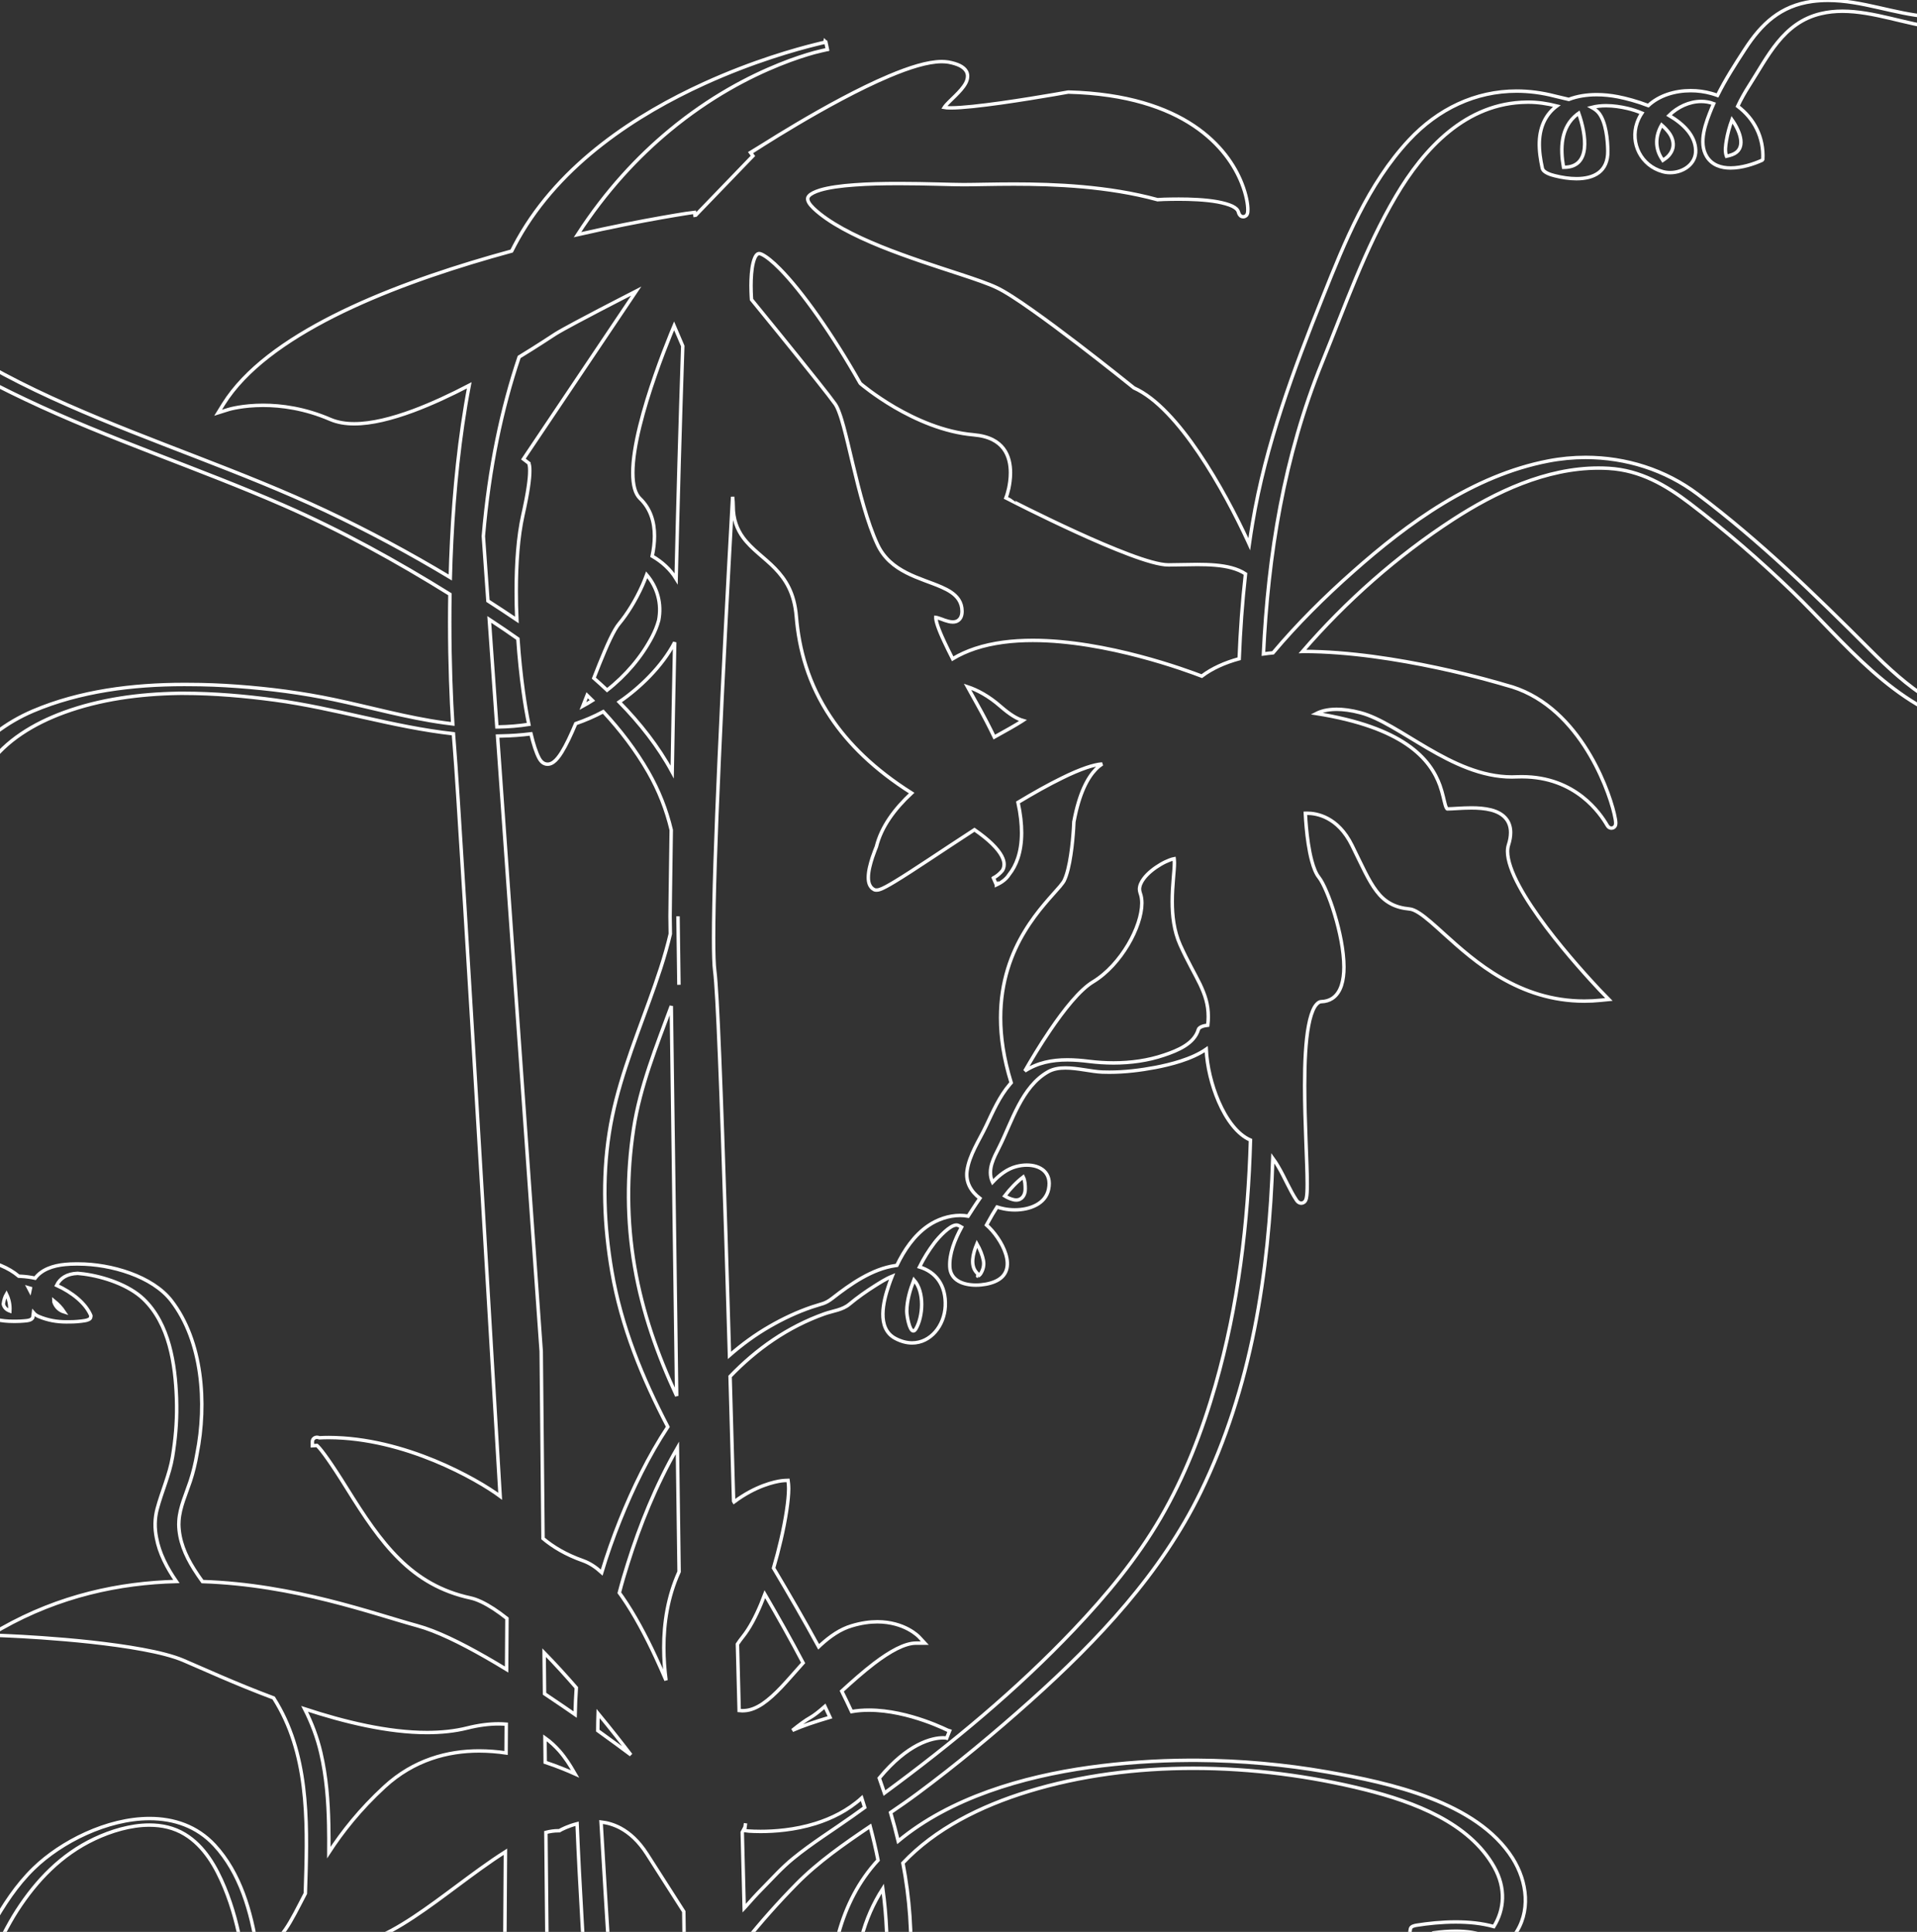 <?xml version="1.0" encoding="UTF-8"?>
<svg width="1260px" height="1270px" viewBox="0 0 1260 1270" version="1.1" xmlns="http://www.w3.org/2000/svg" xmlns:xlink="http://www.w3.org/1999/xlink">
    <rect x="0" y="0" width="1260" height="1270" fill="#333333" stroke="none"/>
    <title>floral-pattern-2</title>
    <g id="floral-pattern-2" stroke="none" stroke-width="1" fill="none" fill-rule="evenodd">
        <path d="M-90.039,1304.455 C-89.679,1303.147 -92.921,1302.17 -95.879,1302.17 C-98.03,1302.17 -100.035,1302.691 -100.406,1303.949 C-101.246,1306.883 -101.688,1309.622 -101.752,1312.16 L-101.752,1313.326 C-101.643,1317.658 -100.387,1321.373 -98.142,1324.418 L-87.712,1324.418 C-91.568,1319.597 -92.344,1312.41 -90.039,1304.455 Z M660.372,786.22 C663.963,781.543 667.988,777.225 672.561,773.713 C673.726,776.041 673.85,779.111 673.876,781.479 C673.929,785.686 671.672,788.884 667.905,788.884 C667.276,788.884 666.627,788.805 665.942,788.616 C663.97,788.128 662.089,787.29 660.372,786.22 Z M798.861,910.627 C790.207,940.797 778.745,970.499 762.82,997.88 C747.307,1024.524 727.375,1048.586 705.993,1071.111 C668.408,1110.757 625.759,1146.093 581.338,1178.761 C580.251,1175.467 579.108,1172.187 577.931,1168.903 C587.402,1157.438 596.019,1150.899 603.076,1147.194 C610.913,1143.102 616.786,1142.424 619.882,1142.424 C620.703,1142.424 621.336,1142.503 621.734,1142.538 L622.165,1142.577 L622.247,1142.61 L624.073,1138.014 C623.87,1137.982 597.702,1124.255 571.124,1124.227 C567.328,1124.227 563.49,1124.512 559.738,1125.175 C557.635,1120.665 555.473,1116.177 553.265,1111.716 C559.877,1105.68 567.234,1099.092 574.565,1093.487 C579.655,1089.612 584.722,1086.242 589.433,1083.864 C594.066,1081.529 598.402,1080.178 601.944,1080.178 L607.855,1080.178 L604.009,1076.046 C603.747,1075.778 594.647,1066.188 576.656,1066.148 C571.679,1066.148 566.053,1066.908 559.82,1068.794 C552.302,1071.001 545.66,1075.664 539.454,1081.304 C539,1081.732 538.539,1082.139 538.089,1082.584 C528.566,1065.079 518.525,1047.841 508.424,1030.841 C510.238,1024.663 511.861,1018.441 513.244,1012.473 C516.482,998.572 518.341,986.115 518.371,978.71 C518.371,977.508 518.307,976.457 518.225,975.462 L517.944,973.18 L515.496,973.287 C515.215,973.287 505.684,973.776 492.716,980.771 C489.485,982.521 486.041,984.678 482.48,987.345 C482.383,987.185 482.282,986.996 482.18,986.842 C481.401,958.73 480.633,931.267 479.868,904.862 C497.15,886.886 517.659,872.34 541.942,863.694 C547.516,861.74 553.726,861.188 558.272,857.369 C563.613,852.927 569.355,848.869 575.266,845.147 C578.111,843.383 582.196,840.673 586.371,839.001 C585.55,841.047 584.812,843.097 584.137,845.083 C580.693,855.151 575.986,873.053 588.283,879.766 C592.199,881.873 595.985,882.832 599.508,882.832 C611.678,882.832 620.684,871.505 621.306,858.727 C621.925,844.816 614.969,836.077 604.358,832.89 C607.094,827.342 610.389,822.016 614.174,817.042 C617.045,813.288 624.327,805.334 628.634,805.334 C629.016,805.334 629.383,805.409 629.717,805.537 C630.504,805.865 631.284,806.25 632.045,806.717 C627.517,815.006 623.896,824.13 624.271,832.726 C624.672,841.714 633.053,844.816 641.46,844.816 C645.927,844.816 650.387,843.953 653.686,842.58 C670.803,835.603 658.048,813.698 648.416,805.305 C648.783,804.653 649.113,804.054 649.409,803.523 C651.208,800.214 653.172,796.823 655.316,793.486 C656.856,793.971 658.397,794.363 659.93,794.681 C662.134,795.105 664.517,795.365 666.935,795.365 C676.766,795.365 687.26,791.483 689.22,781.735 C691.439,770.793 683.838,765.93 674.888,765.93 C672.624,765.93 670.289,766.244 667.995,766.857 C662.089,768.369 656.89,772.369 652.385,777.189 C652.31,777.033 652.243,776.89 652.183,776.737 C648.817,768.765 653.288,761.014 656.815,753.983 C665.031,737.661 671.515,714.294 688.988,704.511 C692.271,702.686 696.15,702.055 700.258,702.055 C708.369,702.055 717.387,704.483 724.497,704.764 C726.041,704.811 727.593,704.843 729.148,704.843 C739.316,704.843 749.533,703.598 759.492,701.709 C768.959,699.88 783.149,696.443 792.823,689.726 C793.344,700.921 796.316,713.335 800.964,724.113 C803.531,730.067 806.612,735.472 810.176,739.914 C813.643,744.253 817.53,747.619 821.915,749.498 C820.337,803.854 813.943,858.032 798.861,910.627 Z M560.251,1193.989 C547.283,1203.205 533.562,1211.701 521.302,1221.752 C513.982,1227.691 507.779,1234.69 501.213,1241.339 C497.116,1245.482 493.196,1249.846 489.362,1254.21 C489.287,1254.285 489.212,1254.381 489.137,1254.46 C488.724,1238.013 488.305,1221.327 487.87,1204.521 L489.684,1201.084 L490.033,1198.595 L489.362,1203.48 C489.485,1203.508 493.518,1203.968 499.912,1203.968 C508.765,1203.968 522.134,1203.098 536.021,1198.766 C546.463,1195.5 557.231,1190.259 566.391,1181.97 C567.058,1184.045 567.721,1186.131 568.351,1188.192 C565.66,1190.149 562.954,1192.071 560.251,1193.989 Z M532.452,1129.19 C535.136,1127.692 538.371,1125.09 542.182,1121.738 C543.314,1124.134 544.427,1126.527 545.526,1128.919 C535.432,1131.914 527.573,1134.556 520.822,1137.54 C525.376,1133.85 529.694,1130.687 532.452,1129.19 Z M484.695,1080.834 C485.809,1079.147 487.015,1077.507 488.293,1075.917 C492.6,1070.544 496.562,1063.082 500.16,1054.49 C501.029,1052.397 501.891,1050.222 502.72,1048.012 C511.381,1062.904 519.863,1077.953 527.872,1093.173 C522.959,1098.617 518.233,1104.219 513.559,1109.139 C509.443,1113.467 505.366,1117.228 501.337,1119.977 C497.304,1122.683 493.387,1124.305 489.519,1124.558 C488.964,1124.601 488.492,1124.633 487.967,1124.633 C487.218,1124.616 486.502,1124.594 485.835,1124.512 C485.452,1109.934 485.081,1095.366 484.695,1080.834 Z M602.042,873.477 C601.435,874.515 600.857,874.96 600.31,874.96 C597.709,874.96 595.959,864.778 595.996,861.883 C596.094,854.902 598.159,847.953 600.707,841.368 C607.911,849.372 606.618,865.648 602.042,873.477 Z M642.918,838.812 C642.753,838.894 642.621,838.905 642.55,838.905 C642.49,838.905 642.49,838.894 642.569,838.88 C642.621,838.844 642.745,838.812 642.918,838.812 Z M641.699,836.359 C637.76,831.849 639.274,824.569 642.112,817.698 C644.226,821.388 645.725,825.274 646.366,828.604 C646.95,831.649 646.246,834.576 644.634,837.204 C644.308,837.732 643.997,838.088 643.69,838.327 C642.91,837.774 642.273,837.026 641.699,836.359 Z M477.064,811.302 C475.595,764.886 474.212,724.99 472.979,695.038 C471.765,665.008 470.693,645.103 469.782,638.254 C469.269,634.471 469.029,626.984 469.029,616.62 C469.029,566.595 474.718,449.241 481.521,326.591 C481.783,328.83 481.922,330.891 481.922,332.72 C481.884,341.377 484.504,347.958 488.368,353.295 C494.223,361.271 502.521,366.537 509.443,373.724 C516.362,380.901 522.134,389.757 523.405,405.273 C525.181,426.94 531.309,449.579 545.867,471.352 C557.56,488.933 574.696,505.875 599.193,521.345 C588.095,531.666 579.306,543.396 576.019,556.663 C575.794,557.222 574.625,560.021 573.422,563.618 C572.11,567.647 570.727,572.567 570.727,576.863 C570.727,578.404 570.885,579.83 571.398,581.22 C571.923,582.575 572.863,583.937 574.363,584.732 C575.034,585.096 575.63,585.135 576.113,585.135 C576.896,585.135 577.485,584.982 578.122,584.793 C580.536,583.998 583.74,582.201 588.129,579.562 C599.973,572.428 619.466,559.098 640.496,545.453 C645.429,548.865 649.222,551.96 652.063,554.744 C658.307,560.837 660.012,565.312 659.971,568.282 C659.971,569.85 659.536,571.152 658.869,572.275 C657.347,574.097 655.852,575.323 654.742,576.072 C654.158,576.493 653.644,576.742 653.322,576.931 L652.973,577.084 L652.932,577.124 L654.907,581.666 C654.919,581.666 654.926,581.666 654.945,581.648 L654.945,581.666 C655.009,581.634 655.267,581.541 655.672,581.331 C656.594,580.896 658.247,580.036 659.971,578.618 C661.122,577.687 662.328,576.436 663.284,574.899 C663.348,574.813 663.415,574.731 663.479,574.642 C667.568,569.48 671.466,560.909 671.466,547.446 C671.466,541.728 670.776,535.11 669.112,527.488 C679.277,521.373 689.138,515.815 697.998,511.501 C703.898,508.563 709.388,506.221 714.13,504.606 C718.14,503.244 721.659,502.417 724.452,502.214 C723.117,503.08 721.719,504.196 720.299,505.661 C714.928,511.191 709.388,521.27 705.877,540.041 L705.824,540.219 L705.824,540.412 C705.824,540.412 705.753,542.113 705.592,544.854 C705.329,548.99 704.805,555.49 703.811,561.964 C702.867,568.432 701.371,574.949 699.467,578.853 C699.078,579.673 698.084,581.028 696.705,582.693 C691.758,588.582 681.957,598.273 673.456,612.366 C664.903,626.464 657.673,645.103 657.673,669.076 C657.673,681.672 659.686,695.748 664.517,711.367 L664.641,711.792 C664.352,712.12 664.056,712.451 663.764,712.8 C656.89,720.805 652.576,730.851 648.146,740.182 C643.682,749.587 637.071,759.281 635.613,769.66 C634.571,777.336 638.349,783.432 644.046,787.764 C642.415,790.096 640.931,792.381 639.567,794.445 C638.514,796.053 637.4,797.736 636.31,799.483 C634.578,799.173 632.809,799.023 631.044,799.023 C623.645,799.023 616.112,801.644 610.074,805.776 C600.974,811.983 594.313,821.731 589.486,831.849 C589.141,831.899 588.793,831.945 588.44,831.991 C573.148,834.166 558.868,844.277 547.201,853.39 C542.22,857.259 540.368,856.963 533.678,859.216 C523.997,862.496 514.788,866.842 506.01,871.901 C496.438,877.388 487.638,883.863 479.471,891.011 C478.646,862.92 477.84,836.166 477.064,811.302 Z M672.343,473.67 C672.204,473.763 672.055,473.859 671.905,473.955 C667.489,476.814 661.039,480.358 653.536,484.551 C650.339,477.87 646.647,470.739 642.37,463.12 C640.047,458.963 637.884,455.08 635.901,451.455 C642.37,453.604 649.825,457.516 657.673,464.407 C663.869,469.794 668.52,472.568 672.343,473.67 Z M749.443,587.128 C749.129,586.265 749.012,585.434 748.964,584.564 C748.964,582.382 749.953,580.022 751.73,577.641 C754.387,574.04 758.731,570.646 762.929,568.21 C764.986,566.998 767.04,566.029 768.791,565.383 C769.967,564.92 771.009,564.645 771.722,564.517 C771.737,564.634 771.755,564.763 771.789,564.895 C771.86,565.433 771.905,566.228 771.905,567.116 C771.935,572.307 770.481,581.898 770.481,592.615 C770.481,601.795 771.545,611.91 775.694,621.166 C780.601,632.068 785.301,639.923 788.708,646.95 C792.069,654.07 794.168,660.277 794.168,668.32 C794.168,670.113 794.06,671.989 793.842,673.964 C790.821,674.274 788.078,675.269 787.639,676.834 C784.903,686.221 773.959,690.642 765.14,693.605 C754.589,697.199 743.233,698.76 731.914,698.76 C726.539,698.76 721.146,698.397 715.876,697.751 C710.951,697.135 706.173,696.742 701.566,696.742 C691.323,696.742 681.927,698.65 673.602,704.055 C677.41,697.434 683.359,687.376 690.184,677.347 C694.726,670.652 699.625,663.953 704.49,658.28 C709.321,652.633 714.13,648.051 718.29,645.541 C727.78,639.812 735.722,630.685 741.419,621.126 C747.078,611.568 750.47,601.606 750.512,593.713 C750.512,591.342 750.197,589.128 749.443,587.128 Z M495.01,172.878 C495.531,170.739 496.235,168.931 496.989,167.915 C497.379,167.43 497.753,167.081 498.016,166.942 L498.885,166.703 C499.29,166.703 499.837,166.781 500.621,167.159 C503.597,168.553 507.821,171.901 512.607,176.789 C527.082,191.424 547.167,219.74 565.195,251.642 L565.439,252.002 L565.75,252.312 C565.825,252.387 574.603,259.863 588.159,267.807 C601.768,275.7 620.235,284.129 639.882,285.829 C650.361,286.76 656.096,290.368 659.566,294.924 C663.052,299.524 664.161,305.339 664.161,310.804 C664.161,314.744 663.573,318.427 663.011,321.101 C662.696,322.423 662.422,323.511 662.19,324.263 L661.942,325.094 L661.867,325.365 L661.155,327.315 L663.086,328.285 C663.086,328.324 683.857,339.006 707.26,349.73 C718.961,355.11 731.341,360.444 742.12,364.497 C747.543,366.537 752.536,368.234 756.913,369.428 C761.302,370.633 764.986,371.357 768.03,371.357 C774.042,371.357 780.514,371.082 786.968,371.082 C794.959,371.082 802.86,371.51 809.501,373.307 C812.953,374.252 816.023,375.521 818.628,377.261 C816.533,395.822 815.232,414.415 814.486,433.051 C805.131,435.607 796.766,439.308 789.896,444.499 C780.477,440.866 727.24,421.032 678.861,420.993 C665.544,420.993 652.576,422.505 640.954,426.341 C635.714,428.091 630.736,430.309 626.149,433.083 C624.02,428.893 622.24,425.271 620.782,422.127 C618.653,417.613 617.221,414.083 616.318,411.452 C615.407,408.775 615.092,406.96 615.092,406.079 L615.107,405.876 C615.463,405.922 615.973,406.029 616.558,406.222 C617.776,406.561 619.361,407.199 620.98,407.794 C622.645,408.315 624.35,408.885 626.246,408.885 C626.992,408.885 627.783,408.81 628.574,408.521 C629.799,408.065 630.909,407.081 631.497,405.887 C632.101,404.675 632.326,403.363 632.326,401.78 C632.326,398.917 631.531,396.325 630.118,394.182 C627.633,390.424 623.548,388.046 618.927,385.989 C611.963,382.901 603.507,380.491 595.756,376.505 C587.972,372.512 581.045,367.096 576.784,358.041 C570.015,343.558 564.839,323.094 560.525,305.053 C558.355,295.976 556.421,287.566 554.562,280.71 C553.61,277.294 552.74,274.242 551.796,271.722 C550.878,269.162 550.019,267.137 548.906,265.554 C547.073,262.955 542.778,257.425 537.246,250.469 C522.014,231.27 497.686,201.5 493.957,196.94 C493.919,196.458 493.867,195.738 493.825,194.84 C493.743,193.079 493.627,190.586 493.627,187.845 C493.627,183.003 493.942,177.21 495.01,172.878 Z M988.225,1319.39 C986.216,1321.505 983.923,1323.237 981.363,1323.237 C980.591,1323.237 979.811,1323.077 979.009,1322.731 C974.455,1320.777 968.889,1317.062 971.652,1311.561 C973.222,1308.502 980.789,1307.853 987.176,1307.853 C990.155,1307.853 992.892,1308.003 994.619,1308.096 C993.379,1312.288 991.224,1316.207 988.225,1319.39 Z M941.806,1288.779 C941.03,1282.697 941.278,1276.721 942.263,1270.628 C946.99,1269.986 951.885,1269.555 956.764,1269.555 C963.829,1269.555 970.812,1270.471 976.947,1272.946 C968.507,1282.098 955.805,1288.173 941.806,1288.779 Z M444.401,380.484 C440.574,374.22 435.075,369.303 428.666,365.571 C429.618,361.142 430.166,356.7 430.166,352.4 C430.207,343.148 427.557,334.264 420.642,327.693 C419.143,326.22 417.906,324.067 417.123,321.222 C416.328,318.37 415.934,314.851 415.934,310.876 C415.897,293.545 423.251,267.807 430.649,246.633 C434.322,236.03 438.04,226.553 440.806,219.704 C441.653,217.604 442.418,215.732 443.077,214.182 C444.494,217.437 446.466,221.997 448.763,227.473 C447.002,278.695 445.551,331.365 444.401,380.484 Z M445.626,602.409 C445.626,602.405 445.626,602.398 445.626,602.398 L446.241,647.388 L445.626,602.409 Z M437.759,1104.625 C435.649,1099.648 433.363,1094.482 430.919,1089.248 C424.517,1075.479 417.048,1061.378 409.057,1049.859 C408.393,1048.914 407.734,1047.987 407.067,1047.085 C408.723,1040.6 410.627,1034.186 412.659,1027.804 C420.492,1002.843 431.095,976.36 445.236,951.831 L446.353,1033.237 C438.846,1049.723 436.301,1067.1 436.301,1083.076 C436.312,1090.653 436.875,1097.901 437.759,1104.625 Z M392.907,1137.693 C392.929,1133.935 392.989,1130.202 393.117,1126.452 C401.624,1136.798 409.106,1146.332 414.686,1153.655 C408.779,1149.248 401.343,1143.733 392.907,1137.693 Z M383.383,1026.057 C371.704,1021.943 363.455,1016.837 356.915,1011.396 L355.723,888.551 L355.723,888.408 L327.024,483.881 C327.897,483.867 328.774,483.845 329.644,483.817 C336.136,483.692 342.605,483.243 348.987,482.423 C350.637,489.279 352.357,494.648 354.25,498.256 C354.853,499.422 355.558,500.36 356.468,501.147 C357.379,501.896 358.642,502.395 359.913,502.395 C361.412,502.395 362.679,501.786 363.747,501.041 C365.76,499.561 367.416,497.393 369.197,494.562 C372.15,489.821 375.254,483.214 378.413,475.706 C384.627,473.559 390.677,470.96 396.493,467.834 C407.79,479.988 417.85,493.154 426.099,507.497 C433.025,519.566 438.055,532.376 441.188,545.632 C440.649,580.885 440.409,602.387 440.409,602.387 L440.409,602.441 L440.574,613.949 C437.032,629.155 431.815,644.08 426.53,658.655 C416.212,687.109 404.983,715.164 400.403,745.063 C395.733,775.143 397.041,805.961 402.175,835.881 C408.408,872.276 422.156,905.679 438.943,937.977 C426.23,957.297 416.054,978.218 407.558,999.349 C403.052,1010.648 398.952,1022.128 395.489,1033.769 C391.606,1030.228 387.588,1027.565 383.383,1026.057 Z M378.016,1127.14 C375.456,1125.361 372.84,1123.56 370.182,1121.738 C366.172,1118.997 362.076,1116.223 357.908,1113.449 L357.642,1086.424 C364.8,1093.754 371.955,1101.612 378.795,1109.495 C378.391,1115.356 378.147,1121.246 378.016,1127.14 Z M358.357,1158.525 L358.189,1142.435 C361.884,1145.055 364.995,1148.036 367.698,1151.07 C371.73,1155.705 374.736,1160.529 376.989,1164.468 C377.33,1165.049 377.66,1165.631 377.982,1166.183 C373.218,1164.055 366.479,1161.192 358.357,1158.525 Z M332.98,1097.523 C328.411,1094.735 323.861,1092.022 319.386,1089.469 C302.576,1079.846 286.834,1072.167 274.305,1068.748 C245.925,1061.029 193.516,1041.655 133.065,1039.712 C131.116,1037.017 129.238,1034.278 127.465,1031.444 C121.742,1022.317 117.683,1012.63 117.518,1002.12 C117.529,1001.285 117.563,1000.465 117.619,999.613 C118.208,990.746 122.323,982.065 125.081,973.679 C127,967.836 128.436,961.868 129.47,955.764 C136.127,922.46 133.113,881.588 112.642,855.073 C100.236,838.987 72.965,830.918 51.523,830.918 L49.791,830.918 C47.408,830.918 45.088,831.015 42.895,831.236 C34.814,831.977 27.36,834.576 23.076,840.274 C19.954,839.603 16.82,839.179 13.803,839.033 C13.305,838.987 12.806,838.969 12.319,838.954 C5.617,833.236 -3.741,829.574 -13.396,828.098 C-14.048,820.447 -16.087,812.707 -18.051,806.232 C-22.391,791.928 -29.31,780.534 -44.22,774.548 C-62.765,767.185 -83.799,768.797 -103.326,766.732 C-111.583,765.863 -120.094,764.098 -125.154,757.356 C-125.634,756.71 -125.934,756.037 -126.05,755.356 C-125.866,749.195 -113.468,742.702 -108.865,740.321 C-97.588,734.574 -84.627,732.616 -73.473,726.552 C-64.328,721.592 -59.324,713.667 -56.764,704.764 C-54.264,704.148 -52.162,703.481 -50.629,702.828 C-37.571,697.295 -32.8,687.565 -32.204,676.324 C-31.492,665.814 -34.482,653.895 -37.826,642.942 C-36.585,642.679 -35.318,642.397 -34.055,642.094 C-30.656,641.327 -18.553,639.516 -16.814,636.318 C-16.395,635.544 -15.986,634.764 -15.589,634.001 C-13.887,631.583 -12.549,628.121 -11.605,624.966 C-10.904,622.984 -10.304,620.962 -9.862,618.873 C-7.673,608.748 -13.778,600.508 -20.053,592.276 C-23.853,587.221 -27.766,582.087 -29.944,575.993 C-30.918,573.216 -31.555,570.353 -31.896,567.447 C-33.995,545.532 -19.805,520.621 -7.988,503.597 C3.74,486.701 22.446,475.609 41.943,468.425 C65.683,459.719 91.514,456.207 117.477,455.779 C118.477,455.779 119.489,455.772 120.494,455.772 C140.816,455.772 161.13,457.598 180.526,460.19 C220.27,465.498 258.289,478.023 298.011,482.376 C298.243,485.674 298.472,488.494 298.67,490.812 C300.398,510.396 309.03,652.693 317.249,790.053 C321.353,858.681 325.353,926.129 328.317,976.375 C328.46,978.835 328.606,981.259 328.748,983.634 C321.147,977.997 305.503,968.456 285.504,960.192 C265.456,951.956 241.049,945.086 216.038,945.036 C213.973,945.036 211.93,945.1 209.884,945.196 C209.442,945.004 208.947,944.865 208.321,944.865 L208.104,944.865 C207.549,944.879 206.923,945.086 206.496,945.421 C205.709,946.016 205.51,946.658 205.394,947.007 C205.311,947.417 205.311,947.635 205.311,947.795 L205.311,950.427 L208.089,950.238 L208.328,950.238 C208.542,950.427 208.789,950.644 209.071,950.958 C211.72,953.764 217.327,961.219 228.129,978.628 C239.399,996.747 249.83,1012.548 262.446,1024.934 C275.017,1037.352 289.799,1046.286 309.337,1050.5 C313.576,1051.417 318.745,1053.891 324.401,1057.567 C327.234,1059.403 330.172,1061.567 333.197,1063.949 L332.98,1097.523 Z M332.624,1152.378 C326.942,1151.544 320.997,1151.059 314.911,1151.041 C294.357,1151.041 272.052,1156.842 252.765,1174.579 C236.476,1189.596 224.921,1204.328 216.147,1217.833 C216.181,1211.808 216.181,1205.761 216.046,1199.743 C215.738,1183.817 214.524,1167.934 210.885,1152.321 C208.55,1142.221 204.895,1132.58 200.218,1123.41 C226.563,1132.071 255.1,1138.962 280.714,1138.962 C289.968,1138.962 298.862,1138.06 307.096,1135.996 C314.753,1134.078 321.552,1133.254 327.646,1133.254 C329.412,1133.254 331.102,1133.333 332.747,1133.465 L332.624,1152.378 Z M42.247,862.496 C38.754,861.437 36.542,859.027 35.489,856.004 C35.474,855.715 35.455,855.451 35.444,855.166 C38.131,857.326 40.474,859.786 42.247,862.496 Z M19.762,847.921 C19.732,848.046 19.721,848.156 19.695,848.271 C19.425,847.714 19.125,847.147 18.822,846.613 C19.2,846.723 19.575,846.848 19.961,846.955 C19.897,847.29 19.822,847.607 19.762,847.921 Z M2.184,857.259 C2.507,854.741 3.192,852.524 4.261,850.709 C5.891,854.039 6.738,857.765 6.479,861.847 C3.995,860.945 2.604,859.344 2.184,857.259 Z M-29.175,835.072 C-29.19,835.788 -29.243,836.494 -29.28,837.207 C-29.52,841.354 -30.367,845.564 -32.477,849.18 C-33.602,851.105 -34.531,852.064 -35.517,852.392 C-37.091,852.014 -39.28,851.404 -39.625,849.921 C-39.557,841.432 -35.183,836.687 -29.175,834.911 C-29.175,834.965 -29.175,835.018 -29.175,835.072 Z M-76.145,702.95 C-76.827,703 -77.502,703.01 -78.192,703.01 C-83.06,703.01 -87.963,701.876 -92.404,699.406 C-96.486,697.135 -98.259,692.906 -98.09,688.721 C-96.932,683.276 -92.104,678.057 -86.183,676.987 C-81.685,677.226 -77.169,679.608 -73.394,681.576 C-71.224,682.727 -70.25,684.685 -69.901,686.966 C-69.579,689.94 -70.283,693.348 -70.621,696.429 C-70.838,698.365 -71.179,700.272 -71.633,702.147 C-73.121,702.529 -74.62,702.796 -76.145,702.95 Z M347.582,476.191 C340.974,477.232 334.25,477.759 327.515,477.877 L326.589,477.877 L321.578,407.199 C322.148,407.573 322.725,407.955 323.291,408.315 C329.048,412.101 334.76,415.973 340.401,419.959 C341.222,432.092 342.447,443.925 343.939,454.653 C345.022,462.532 346.255,469.802 347.582,476.191 Z M389.398,460.482 C387.345,461.783 385.253,463.013 383.117,464.176 C384.054,461.83 384.98,459.444 385.909,457.056 C387.082,458.189 388.252,459.334 389.398,460.482 Z M432.932,407.826 C431.938,411.531 430.432,415.178 428.591,418.7 C421.575,432.045 411.298,444.082 399.027,453.701 C396.179,451.013 393.27,448.367 390.313,445.782 C391.539,442.616 392.772,439.497 393.982,436.502 C396.452,430.409 398.813,424.758 401.032,420.134 C403.24,415.499 405.335,411.851 407.003,409.908 C412.018,403.919 417.756,394.895 422.306,384.666 C423.284,382.452 424.202,380.17 425.05,377.86 C432.04,386.114 435.102,396.813 432.932,407.826 Z M444.768,917.665 C432.216,890.715 422.28,862.792 417.123,832.669 C411.939,802.606 411.864,771.881 416.493,741.804 C420.766,714.109 431.492,687.676 441.222,661.368 L444.768,917.665 Z M441.814,507.497 C432.68,490.648 420.664,475.413 406.995,461.48 C420.147,452.51 435.24,438.17 443.464,422.259 C442.796,453.437 442.249,482.369 441.814,507.497 Z M341.229,234.689 C353.41,227.266 362.233,221.351 364.931,219.626 C367.383,218.082 372.566,215.198 378.855,211.843 C388.304,206.769 400.354,200.526 410.001,195.56 C413.003,194.016 415.769,192.59 418.164,191.36 L344.018,301.777 L347.496,304.437 L347.492,304.447 L347.604,304.675 C347.848,305.192 348.245,306.74 348.204,309.449 C348.245,314.48 347.091,323.511 343.654,338.777 C340.577,352.557 339.306,370.106 339.306,388.62 C339.306,394.859 339.449,401.206 339.722,407.541 C333.452,403.313 327.125,399.138 320.716,395.027 L317.695,352.493 C321.545,307.164 329.899,268.21 341.229,234.689 Z M-57.836,639.452 C-58.391,639.466 -58.953,639.48 -59.515,639.48 C-60.981,639.48 -62.458,639.434 -63.957,639.309 C-64.178,635.954 -63.901,632.885 -63.087,629.858 C-62.311,628.111 -61.037,626.717 -59.047,626.043 C-57.829,630.425 -56.435,634.817 -55.067,639.213 C-55.974,639.324 -56.899,639.406 -57.836,639.452 Z M1036.653,75.132 C1036.983,74.872 1037.298,74.626 1037.631,74.405 C1042.646,88.801 1045.828,109.975 1028.052,109.975 L1027.658,109.975 C1025.473,97.615 1025.705,83.639 1036.653,75.132 Z M1092.158,82.152 C1093.825,83.607 1095.355,85.182 1096.689,86.901 C1099.028,89.878 1100.287,93.515 1099.541,97.165 C1099.148,99.048 1098.083,100.859 1096.809,102.289 C1095.748,103.487 1094.474,104.389 1093.132,105.287 C1093.083,105.333 1093.012,105.383 1092.967,105.412 C1092.851,105.219 1092.723,105.002 1092.551,104.759 C1087.435,97.329 1088.166,89.076 1092.158,82.152 Z M1134.724,92.441 C1135.469,87.892 1136.744,83.275 1138.397,78.722 C1144.244,87.079 1147.939,98.181 1138.517,101.647 C1137.34,102.082 1136.062,102.453 1134.791,102.717 C1134.754,102.624 1134.724,102.545 1134.69,102.435 C1133.61,99.237 1134.225,95.661 1134.724,92.441 Z M1308.361,-19.205 C1311.337,-22.728 1316.12,-26.728 1319.931,-26.728 C1322.087,-26.728 1323.923,-25.452 1324.95,-22.093 C1326.843,-15.911 1322.979,-9.982 1318.372,-5.404 C1309.842,-7.65 1302.323,-12.061 1308.361,-19.205 Z M1396.826,411.217 C1395.431,409.334 1389.708,407.812 1385.964,407.812 C1383.348,407.812 1381.672,408.539 1383.063,410.425 C1392.834,423.67 1386.856,440.52 1377.107,451.993 C1363.393,468.115 1341.231,475.096 1320.014,475.096 C1318.957,475.096 1317.93,475.082 1316.884,475.046 C1279.764,473.88 1253.067,451.194 1228.919,426.94 C1192.893,390.873 1156.916,355.787 1115.792,324.826 C1094.609,308.875 1068.676,300.704 1042.215,300.704 C1034.067,300.704 1025.851,301.474 1017.726,303.043 C968.293,312.569 925.476,343.747 889.379,375.789 C870.695,392.317 852.731,410.129 836.723,429.168 C834.594,429.364 832.499,429.599 830.423,429.899 C833.567,364.704 843.773,300.283 869.054,238.133 C884.068,201.318 897.081,163.551 917.485,128.953 C935.757,97.953 963.391,67.531 1003.645,67.16 C1003.877,67.142 1004.124,67.142 1004.372,67.142 C1010.732,67.142 1017.074,68.101 1023.273,69.67 C1016.583,74.658 1012.19,82.348 1011.774,93.297 C1011.594,99.123 1012.486,104.877 1013.73,110.596 C1014.364,113.487 1019.577,114.96 1022.029,115.559 C1026.65,116.721 1031.563,117.473 1036.204,117.473 C1047.448,117.473 1057.057,113.042 1056.773,99.048 C1056.656,91.896 1055.581,80.394 1050.997,74.455 C1049.869,72.971 1048.197,71.706 1046.192,70.593 C1049.239,69.813 1052.432,69.485 1055.637,69.485 C1060.446,69.485 1065.284,70.215 1069.703,71.256 C1072.867,71.994 1076.075,73.021 1079.189,74.326 C1077.881,76.28 1076.791,78.441 1075.974,80.801 C1071.39,94.195 1078.627,108.938 1092.903,112.849 C1094.493,113.284 1096.13,113.487 1097.768,113.487 C1106.385,113.487 1114.863,107.754 1114.533,98.709 C1114.203,89.154 1106.681,81.557 1097.022,75.881 C1102.607,70.358 1110.358,66.679 1118.157,66.679 C1120.908,66.679 1123.675,67.142 1126.343,68.144 C1125.912,69.114 1125.481,70.087 1125.084,71.064 C1121.321,80.273 1116.021,93.625 1121.834,102.987 C1125.312,108.524 1131.182,110.432 1137.452,110.432 C1144.81,110.432 1152.744,107.84 1158.141,105.366 L1158.655,104.72 C1159.386,90.274 1152.991,77.998 1142.145,69.837 C1144.36,65.167 1146.878,60.675 1149.547,56.507 C1161.852,37.408 1171.855,14.882 1196.772,8.975 C1201.442,7.855 1206.198,7.381 1210.981,7.381 C1231.602,7.381 1252.981,16.03 1272.924,18.251 C1275.96,18.594 1279.101,18.772 1282.361,18.772 C1299.145,18.772 1317.945,14.148 1329.969,3.16 C1333.244,3.562 1336.561,3.751 1339.89,3.751 C1362.782,3.751 1386.196,-5.629 1400.731,-22.318 C1403.298,-25.231 1394.82,-29.413 1389.937,-29.413 C1388.692,-29.413 1387.688,-29.156 1387.141,-28.532 C1374.622,-14.171 1355.455,-5.572 1336.029,-3.836 C1343.319,-14.899 1339.41,-26.493 1326.607,-31.884 C1322.596,-33.57 1318.74,-34.34 1315.082,-34.34 C1304.445,-34.34 1295.502,-27.769 1289.288,-18.032 C1289.172,-17.401 1289.321,-16.795 1289.801,-16.268 C1296.398,-9.265 1304.411,-4.192 1313.174,-0.908 C1302.057,7.595 1287.95,11.189 1273.936,11.189 C1271.713,11.189 1269.498,11.107 1267.306,10.925 C1245.035,9.164 1223.829,0.247 1201.457,0.247 C1198.061,0.247 1194.647,0.457 1191.202,0.913 C1170.232,3.741 1157.748,15.749 1147.028,32.213 C1140.548,42.196 1134.105,52.157 1128.873,62.732 C1127.569,62.258 1126.227,61.819 1124.851,61.441 C1120.53,60.225 1115.89,59.598 1111.287,59.598 C1100.883,59.598 1090.501,62.746 1083.376,69.403 C1076.06,66.593 1068.822,64.686 1063.377,63.616 C1058.725,62.714 1054.025,62.236 1049.456,62.236 C1042.909,62.236 1036.638,63.22 1031.132,65.349 C1027.741,64.511 1024.532,63.834 1022.111,63.202 C1013.502,60.96 1005.05,59.88 996.819,59.88 C969.774,59.88 945.202,71.584 926.106,92.085 C899.184,120.978 883.911,158.927 869.724,194.512 C850.074,243.592 831.922,292.072 823.227,344.161 C822.47,348.689 821.765,353.217 821.113,357.755 C820.85,357.174 820.577,356.575 820.299,355.966 C812.582,339.277 801.196,317.343 788.063,297.937 C781.511,288.236 774.514,279.134 767.273,271.65 C760.163,264.245 752.817,258.37 745.321,255.015 C743.278,253.382 726.929,240.212 708.287,225.943 C698.321,218.321 687.729,210.409 678.272,203.753 C668.831,197.065 660.597,191.677 655.11,189.093 C649.653,186.49 641.19,183.599 631.025,180.251 C615.763,175.245 596.716,169.191 578.917,162.007 C561.121,154.791 544.675,146.363 534.746,136.925 C533.288,135.492 532.261,134.255 531.658,133.207 C531.077,132.151 530.878,131.356 530.878,130.747 C530.878,130.048 531.077,129.513 531.707,128.761 C532.767,127.517 535.383,126.094 539.098,124.967 C544.708,123.267 552.699,122.176 561.676,121.541 C570.652,120.853 580.573,120.664 590.254,120.664 L591.566,120.664 C608.946,120.664 625.182,121.391 633.203,121.391 C641.343,121.391 652.853,121.01 666.414,121.01 C693.456,121.01 728.567,122.475 760.403,131.164 L760.83,131.285 L761.302,131.246 C761.302,131.246 762.689,131.164 765.103,131.05 C767.471,130.986 770.871,130.907 774.746,130.907 C782.452,130.907 792.182,131.246 800.098,132.672 C804.044,133.396 807.53,134.373 809.974,135.528 C811.158,136.137 812.121,136.765 812.781,137.41 C813.418,138.045 813.774,138.658 813.935,139.254 C814.093,139.824 814.25,140.312 814.486,140.787 L815.116,141.628 C815.401,141.96 816.068,142.487 817.129,142.487 C817.845,142.487 818.519,142.188 818.875,141.888 C819.539,141.371 819.662,140.958 819.82,140.605 C820.022,140.123 820.06,139.738 820.112,139.289 C820.176,138.847 820.176,138.391 820.176,137.824 C820.176,134.373 819.228,128.158 816.184,120.482 C811.679,109.052 802.38,94.534 784.626,82.662 C766.845,70.757 740.632,61.58 702.421,60.532 L702.125,60.532 L701.832,60.575 C701.832,60.575 698.279,61.202 692.594,62.194 C684.086,63.659 670.844,65.837 657.865,67.68 C645.061,69.456 632.461,70.921 625.216,70.921 L624.425,70.921 C622.712,70.921 621.344,70.782 620.617,70.64 C620.684,70.533 620.774,70.404 620.864,70.28 C621.535,69.303 622.802,67.948 624.309,66.483 C626.599,64.229 629.368,61.662 631.655,58.988 C633.919,56.275 635.927,53.498 635.961,50.157 C636.01,49.023 635.729,47.907 635.14,46.849 C634.23,45.258 632.727,44.06 630.785,43.084 C628.859,42.139 626.396,41.39 623.315,40.813 C621.925,40.602 620.474,40.485 618.927,40.485 C609.751,40.534 597.702,44.36 584.329,50.004 C544.36,66.889 493.469,100.396 493.387,100.431 L494.886,102.481 L457.312,141.446 L456.776,141.532 L456.458,139.517 C456.402,139.517 423.888,144.17 379.582,154.271 C398.375,125.203 419.413,102.909 439.978,85.846 C466.746,63.616 492.757,50.31 512.06,42.524 C521.703,38.609 529.649,36.121 535.185,34.577 C535.26,34.559 535.316,34.541 535.391,34.527 C536.178,34.324 536.905,34.149 537.602,33.985 C539.615,33.443 541.197,33.129 542.257,32.89 C542.812,32.748 543.217,32.655 543.479,32.591 L543.764,32.559 L543.764,32.527 C543.813,32.52 543.839,32.509 543.839,32.509 L542.819,27.699 C542.812,27.699 542.778,27.707 542.741,27.714 L542.726,27.699 C542.726,27.707 542.531,27.739 542.156,27.835 C541.182,28.02 539.128,28.455 536.137,29.236 C523.72,32.292 495.149,40.185 462.631,55.042 C419.143,74.897 368.533,107.162 340.45,157.226 C339.029,159.779 337.653,162.385 336.304,165.045 C331.904,166.25 327.459,167.491 322.976,168.785 C287.872,178.899 250.977,191.756 219.31,207.746 C187.681,223.769 161.145,242.836 146.869,265.661 L143.357,271.344 L149.964,269.272 L149.994,269.244 C150.901,268.973 159.646,266.452 172.974,266.452 C184.832,266.452 200.293,268.445 217.17,275.747 C221.84,277.733 227.143,278.595 232.833,278.595 C244.339,278.595 257.619,275.18 271.381,270.11 C283.727,265.522 296.444,259.564 308.404,253.328 C306.762,261.881 305.319,270.559 304.045,279.276 C299.098,313.332 296.793,348.115 295.961,379.643 C269.387,363.663 241.888,348.871 214.048,335.761 C158.78,309.781 100.138,290.856 44.226,266.153 C16.119,253.785 -11.316,239.716 -36.623,222.603 C-57.42,208.566 -73.75,189.157 -86.677,168.482 C-112.505,127.171 -124.551,75.431 -113.176,28.117 C-105.901,-2.195 -82.727,-27.595 -55.88,-44.284 C-44.145,-51.589 -29.513,-58.145 -15.12,-58.145 C-13.943,-58.145 -12.774,-58.113 -11.597,-58.021 C6.712,-56.584 19.474,-42.487 27.588,-28.115 C28.484,-26.518 31.674,-25.808 34.912,-25.808 C39.365,-25.808 43.881,-27.138 42.644,-29.32 C29.354,-52.787 7.24,-63.583 -16.814,-63.583 C-29.31,-63.583 -42.338,-60.666 -54.928,-55.129 C-91.227,-39.096 -120.451,-6.752 -129.382,30.398 C-131.938,40.987 -133.175,51.819 -133.295,62.682 L-133.295,66.197 C-132.916,101.419 -120.934,137.036 -103.296,167.159 C-76.366,213.041 -31.683,239.602 16.562,262.512 C71.714,288.753 130.344,307.717 186.384,332.199 C224.179,348.717 260.699,368.886 295.732,390.67 C295.623,396.902 295.582,402.974 295.582,408.853 C295.582,436.488 296.583,459.976 297.584,475.909 C295.646,475.67 293.742,475.428 291.819,475.16 C267.307,471.773 243.672,464.996 219.55,459.922 C198.587,455.498 177.362,452.777 156.014,451.194 C145.411,450.414 134.661,449.975 123.89,449.975 L123.822,449.975 C122.911,449.957 121.974,449.957 121.064,449.957 C87.092,449.957 52.546,454.335 21.809,467.377 C-14.397,482.754 -37.057,514.122 -45.61,550.566 C-46.705,555.254 -47.151,559.625 -47.02,563.775 C-46.896,577.045 -40.858,587.951 -31.525,599.389 C-27.74,604.031 -25.54,608.594 -25.165,613.949 C-25.139,615.24 -25.214,616.606 -25.394,618.007 C-26.342,625.33 -29.43,632.699 -37.057,635.138 C-38.032,635.452 -39.021,635.769 -39.996,636.065 C-41.604,631.084 -43.11,626.449 -44.179,622.364 C-44.61,620.745 -46.795,620.338 -48.245,620.142 C-52.046,619.636 -56.476,619.105 -60.857,619.105 C-62.274,619.105 -63.683,619.158 -65.066,619.276 C-67.922,619.444 -70.703,619.864 -73.353,620.713 C-78.578,622.364 -79.623,630.746 -79.575,636.806 C-79.59,638.949 -79.459,640.914 -79.282,642.397 C-79.125,644.037 -76.475,644.425 -75.22,644.614 C-70.778,645.278 -66.348,645.609 -61.933,645.609 C-59.021,645.609 -56.112,645.467 -53.204,645.199 C-50.258,654.936 -47.78,664.773 -47.69,674.877 L-47.69,675.586 C-47.822,681.907 -50.471,687.63 -54.632,692.204 C-54.632,692.104 -54.621,691.993 -54.621,691.915 C-54.429,689.787 -53.305,684.079 -54.879,681.793 C-55.374,680.774 -56.318,679.875 -58.05,678.77 C-61.768,676.42 -65.88,674.72 -70.066,673.222 C-74.53,671.614 -79.425,670.919 -84.256,670.919 C-84.556,670.919 -84.859,670.919 -85.156,670.937 C-85.594,670.919 -86.04,670.905 -86.482,670.905 C-87.161,670.905 -87.828,670.919 -88.499,670.948 C-98.221,671.44 -109.653,675.019 -112.932,684.809 C-114.143,688.403 -114.356,691.477 -113.779,694.09 C-112.22,704.59 -99.334,707.863 -85.335,707.863 C-82.266,707.863 -79.144,707.727 -76.078,707.46 C-75.126,707.378 -74.189,707.331 -73.252,707.271 C-75.208,712.184 -78.225,716.676 -82.573,720.141 C-93.948,729.197 -110.837,730.887 -123.805,737.504 C-131.087,741.237 -137.253,746.642 -142.2,752.885 C-142.538,753.338 -142.729,753.808 -142.789,754.297 L-142.789,754.849 C-142.819,754.981 -142.845,755.103 -142.864,755.231 L-142.864,756.005 C-142.283,760.557 -132.186,766.872 -129.738,768.009 C-112.857,775.646 -91.463,773.239 -73.312,775.271 C-53.073,777.557 -41.33,786.035 -34.722,803.993 C-31.979,811.505 -30.041,819.549 -29.378,827.628 C-33.287,827.909 -37.031,828.604 -40.427,829.692 C-47.642,831.977 -55.475,840.266 -55.468,847.29 C-55.887,851.069 -54.115,854.524 -48.684,856.506 C-44.958,857.875 -40.757,858.71 -36.604,858.792 C-35.832,858.838 -35.063,858.87 -34.28,858.87 C-26.848,858.87 -19.779,856.257 -16.376,849.326 C-14.416,845.29 -13.494,840.769 -13.273,836.106 C-13.273,836.038 -13.265,835.974 -13.265,835.913 C-9.652,837.204 -6.148,839.111 -3.115,841.589 C-9.817,844.816 -14.048,851.166 -13.527,861.626 L-13.527,861.644 C-13.52,861.99 -13.512,862.353 -13.494,862.713 C-13.37,863.362 -12.939,863.851 -12.313,864.118 C-5.327,867.284 1.315,868.625 8.623,868.625 L10.505,868.625 C12.218,868.625 13.953,868.543 15.722,868.386 C17.502,868.243 21.19,868.058 21.61,865.833 C21.801,864.874 21.94,863.926 22.034,863.009 C22.903,864.025 24.024,864.856 25.448,865.452 C31.366,867.958 37.419,869.003 43.6,869.003 C44.061,869.003 44.518,868.985 44.987,868.985 L45.875,868.985 C49.154,868.985 52.453,868.717 55.74,868.193 C57.156,867.958 59.754,867.313 59.649,865.648 C59.799,865.377 59.814,865.077 59.697,864.778 C56.309,856.774 47.554,849.682 37.213,844.962 C39.499,840.291 43.997,837.332 51.036,837.079 C52.408,837.175 53.761,837.346 55.027,837.503 C68.265,839.254 84.727,844.766 94.363,854.018 C111.368,870.375 115.168,896.858 116.011,919.088 C116.053,920.696 116.094,922.286 116.105,923.879 C116.27,935.224 115.243,946.58 113.388,957.785 C111.409,969.572 106.349,980.471 103.298,991.969 C101.589,998.387 101.611,1004.736 102.845,1010.912 C104.677,1021.048 109.76,1030.717 115.921,1039.648 C78.786,1040.6 39.248,1048.835 0.813,1070.626 L-6.654,1074.905 L2.049,1075.229 C2.083,1075.229 3.432,1075.29 5.876,1075.4 C14.496,1075.778 36.527,1076.973 59.731,1079.497 C71.316,1080.788 83.216,1082.363 93.861,1084.363 C104.494,1086.317 113.901,1088.713 120.393,1091.469 C132.394,1096.542 154.226,1106.661 179.851,1116.237 C181.279,1118.505 182.628,1120.808 183.918,1123.172 C203.831,1159.744 201.942,1203.729 200.69,1244.762 C195.761,1254.242 191.796,1262.307 187.714,1268.232 C183.599,1274.218 179.533,1277.83 174.36,1279.26 C172.494,1279.752 171.144,1280.19 170.084,1280.679 C169.702,1280.871 169.338,1281.074 168.959,1281.345 C165.088,1256.666 157.907,1231.257 140.992,1212.977 C129.392,1200.488 114.231,1195.493 98.309,1195.493 C70.447,1195.493 40.178,1210.803 22.289,1228.151 C-0.84,1250.584 -11.05,1280.568 -29.074,1306.267 C-34.348,1313.736 -41.124,1320.086 -49.1,1324.418 L-36.398,1324.418 C-33.478,1322.521 -30.704,1320.428 -28.122,1318.118 C-9.978,1301.742 -1.627,1275.873 11.258,1255.925 C23.953,1236.266 40.2,1219.188 62.141,1208.845 C72.913,1203.775 85.769,1199.79 98.182,1199.79 C106.36,1199.79 114.355,1201.526 121.442,1205.84 C134.38,1213.673 142.09,1227.538 147.547,1240.712 C158.401,1266.895 161.808,1295.977 163.364,1324.418 L173.468,1324.418 C173.056,1317.797 172.55,1311.169 171.864,1304.534 C171.276,1298.78 170.605,1292.826 169.765,1286.779 C169.908,1286.843 170.05,1286.872 170.2,1286.939 C171.905,1287.421 174.154,1287.531 177.287,1287.563 C182.805,1287.563 190.777,1286.968 199.922,1285.723 C199.704,1298.608 199.449,1311.529 199.3,1324.418 L214.614,1324.418 C214.696,1310.68 214.884,1296.911 215.101,1283.142 C215.105,1283.142 215.112,1283.142 215.112,1283.142 C229.767,1280.176 245.329,1275.619 257.589,1268.956 C276.089,1258.923 296.41,1242.423 315.788,1228.483 C321.38,1224.461 326.878,1220.682 332.204,1217.306 L331.54,1321.205 C325.596,1320.792 319.633,1320.571 313.67,1320.556 L310.885,1320.556 C294.746,1320.638 278.562,1322.025 262.491,1324.418 L359.962,1324.418 L358.804,1204.61 C361.637,1203.886 364.321,1203.508 366.813,1203.508 L367.698,1203.508 L368.335,1203.116 L368.368,1203.098 C369.017,1202.738 373.23,1200.453 379.301,1198.905 C380.988,1240.723 383.87,1282.586 386.04,1324.418 L402.52,1324.418 C400.691,1287.834 398.173,1251.326 396.096,1215.024 C395.755,1209.305 395.407,1203.54 395.062,1197.775 C399.185,1198.246 403.491,1199.461 407.79,1201.743 C413.727,1204.945 419.731,1210.207 425.229,1218.778 C437.321,1237.696 444.682,1249.204 448.996,1255.975 C449.145,1256.214 449.295,1256.449 449.434,1256.666 L450.116,1306.145 C446.29,1312.128 442.635,1318.225 439.168,1324.418 L490.861,1324.418 C490.482,1308.816 490.089,1292.843 489.684,1276.6 C500.235,1263.334 511.58,1250.652 523.48,1238.519 C537.595,1224.162 554.697,1212.254 571.923,1200.624 C573.89,1207.983 575.63,1215.405 577.106,1222.871 C551.556,1250.57 544.506,1288.401 545.211,1324.418 L560.536,1324.418 C560.285,1307.336 561.923,1290.323 566.222,1273.687 C569.299,1261.833 574.074,1251.158 580.251,1241.578 C582.777,1260.075 583.624,1278.96 582.398,1298.248 C581.832,1307.04 580.798,1315.768 579.359,1324.418 L594.756,1324.418 C596.375,1314.82 597.555,1305.097 598.166,1295.318 C599.688,1271.259 597.844,1247.767 593.463,1224.743 C614.598,1202.296 644.36,1187.361 675.945,1177.67 C710.206,1167.178 747.165,1162.454 784.27,1162.454 C822.818,1162.454 861.486,1167.556 897.437,1176.565 C929.344,1184.587 965.602,1198.132 982.049,1227.313 C990.009,1241.386 988.731,1255.44 981.857,1266.517 C973.964,1264.293 965.28,1263.476 956.798,1263.476 C947.574,1263.476 938.572,1264.453 931.042,1265.647 C929.666,1265.872 927.331,1266.389 927.05,1267.983 C925.585,1275.794 925.356,1283.36 926.777,1291.139 C927.29,1293.963 932.076,1294.344 934.374,1294.533 C937.267,1294.779 940.176,1294.922 943.069,1294.922 C959.482,1294.922 975.549,1290.64 987.813,1280.144 C989.586,1281.976 991.167,1284.066 992.52,1286.515 C995.2,1291.285 996.223,1296.812 995.74,1302.266 C994.919,1302.17 994.106,1302.138 993.315,1302.077 C991.456,1301.981 989.518,1301.935 987.539,1301.935 C978.563,1301.935 968.739,1303.026 960.7,1305.589 C956.675,1306.898 955.28,1312.017 954.265,1315.486 C953.777,1317.169 959.834,1321.326 961.022,1322.271 C962.004,1323.066 963.05,1323.772 964.129,1324.418 L1000.549,1324.418 C1004.207,1321.708 1006.838,1317.993 1008.577,1313.8 C1010.799,1316.634 1011.692,1320.339 1011.677,1324.418 L1027.231,1324.418 C1027.13,1323.33 1026.998,1322.228 1026.766,1321.109 C1025.076,1312.681 1018.532,1307.892 1010.766,1305.197 C1011.609,1298.013 1010.286,1290.515 1007.04,1284.682 C1004.106,1279.449 1000.031,1275.402 995.2,1272.329 C1006.377,1257.094 1003.956,1237.082 994.151,1221.516 C970.58,1184.448 913.644,1172.059 872.408,1164.875 C844.302,1159.976 815.596,1157.377 786.912,1157.202 L781.541,1157.202 C759.608,1157.316 737.693,1158.842 716.075,1161.837 C672.317,1167.934 624.507,1181.878 590.374,1210.314 C588.875,1204.014 587.2,1197.775 585.359,1191.55 C591.394,1187.454 597.33,1183.325 603.076,1179.057 C628.859,1159.915 653.483,1139.415 677.328,1118.095 C721.727,1078.345 763.326,1034.022 789.146,980.96 C822.672,912.16 834.096,837.051 836.585,761.377 C837.836,763.078 838.983,764.871 840.07,766.732 C844.452,774.155 847.739,782.405 852.161,789.026 C852.442,789.401 852.716,789.739 853.113,790.11 C853.492,790.413 854.039,790.791 854.852,790.916 L855.707,790.916 C856.539,790.777 857.244,790.317 857.585,789.921 C858.297,789.076 858.417,788.456 858.612,787.764 C859.076,785.65 859.208,782.598 859.208,778.419 C859.208,764.322 857.502,738.071 857.502,713.492 C857.502,698.696 858.132,684.492 860.111,674.185 C861.063,669.03 862.405,664.865 863.945,662.156 C864.74,660.829 865.568,659.902 866.314,659.328 C867.075,658.719 867.738,658.494 868.578,658.462 C871.257,658.387 873.675,657.649 875.654,656.355 C878.656,654.369 880.556,651.31 881.699,647.784 C882.843,644.244 883.326,640.147 883.326,635.701 C883.285,624.991 880.601,612.178 877.232,601.079 C875.571,595.51 873.709,590.404 871.898,586.179 C870.118,581.976 868.416,578.696 866.794,576.632 C865.013,574.45 863.398,570.467 862.172,565.829 C860.309,558.884 859.208,550.455 858.612,543.838 C858.297,540.526 858.132,537.631 858.023,535.606 C857.989,535.26 857.982,534.943 857.967,534.636 C858.297,534.625 858.653,534.618 859.039,534.618 C862.213,534.618 867.277,535.185 872.674,538.087 C878.109,540.986 883.952,546.202 888.701,555.864 C895.301,569.269 899.491,578.935 904.757,585.812 C907.358,589.278 910.293,592.012 913.884,593.97 C917.437,595.966 921.634,597.096 926.578,597.581 C928.126,597.688 930.259,598.597 932.815,600.248 C937.294,603.157 942.912,608.227 949.471,614.203 C959.399,623.155 971.614,634.133 986.719,642.853 C1001.857,651.61 1019.922,658.12 1041.353,658.12 C1044.918,658.12 1048.591,657.934 1052.335,657.546 L1057.485,657.032 L1053.977,653.421 C1053.977,653.421 1052.983,652.444 1051.241,650.604 C1045.199,644.162 1029.974,627.622 1016.332,609.539 C1009.54,600.469 1003.079,591.043 998.427,582.311 C993.712,573.59 990.871,565.572 990.871,559.743 C990.871,558.16 991.066,556.773 991.464,555.539 C992.449,552.484 992.892,549.785 992.892,547.297 C992.892,543.988 992.011,541.129 990.399,538.875 C987.978,535.446 984.144,533.535 980.077,532.476 C975.962,531.427 971.457,531.121 967.101,531.121 C960.741,531.121 954.654,531.763 951.334,531.763 L951.165,531.72 C951.06,531.72 950.46,530.903 949.973,529.242 C949.152,526.457 948.358,521.766 946.431,516.343 C943.467,508.146 937.65,498.178 924.558,489.3 C912.287,480.972 893.742,473.609 865.212,469.06 C867.914,467.677 872.153,466.304 878.536,466.286 C882.771,466.286 887.902,466.885 894.154,468.532 C906.736,471.773 921.826,482.234 938.519,491.97 C955.202,501.675 973.668,510.742 993.712,510.774 C994.653,510.774 995.658,510.742 996.64,510.695 C997.861,510.663 999.087,510.628 1000.283,510.628 C1018.123,510.628 1030.885,516.714 1039.981,523.751 C1048.992,530.786 1054.209,538.836 1056.379,542.594 L1057.005,543.464 L1057.65,543.988 C1057.964,544.177 1058.478,544.398 1059.171,544.398 L1059.272,544.398 C1060.116,544.398 1060.978,543.863 1061.281,543.417 C1061.836,542.744 1061.836,542.362 1061.904,542.034 L1061.986,541.129 C1061.986,539.735 1061.641,537.781 1060.997,535 C1058.778,525.481 1052.586,507.394 1041.203,490.095 C1029.776,472.789 1013.052,456.207 989.642,450.335 C986.407,449.344 916.575,428.295 856.839,428.248 C856.591,428.248 856.344,428.248 856.104,428.259 C884.525,395.355 918.306,365.382 954.935,341.605 C982.911,323.454 1016.133,307.702 1050.667,307.702 C1052.916,307.702 1055.183,307.763 1057.447,307.906 C1078.192,309.143 1094.875,318.887 1110.691,330.927 C1134.341,348.931 1156.751,368.376 1178.036,388.88 C1213.05,422.733 1244.087,464.55 1294.591,477.681 C1305.453,480.515 1316.836,482.145 1328.125,482.145 C1347.176,482.145 1365.965,477.499 1381.609,466.208 C1393.246,457.811 1402.354,444.278 1402.864,430.626 L1402.864,428.277 C1402.65,422.433 1400.813,416.6 1396.826,411.217 Z" stroke="#FFFFFF" stroke-width="2.263"></path>
    </g>
</svg>